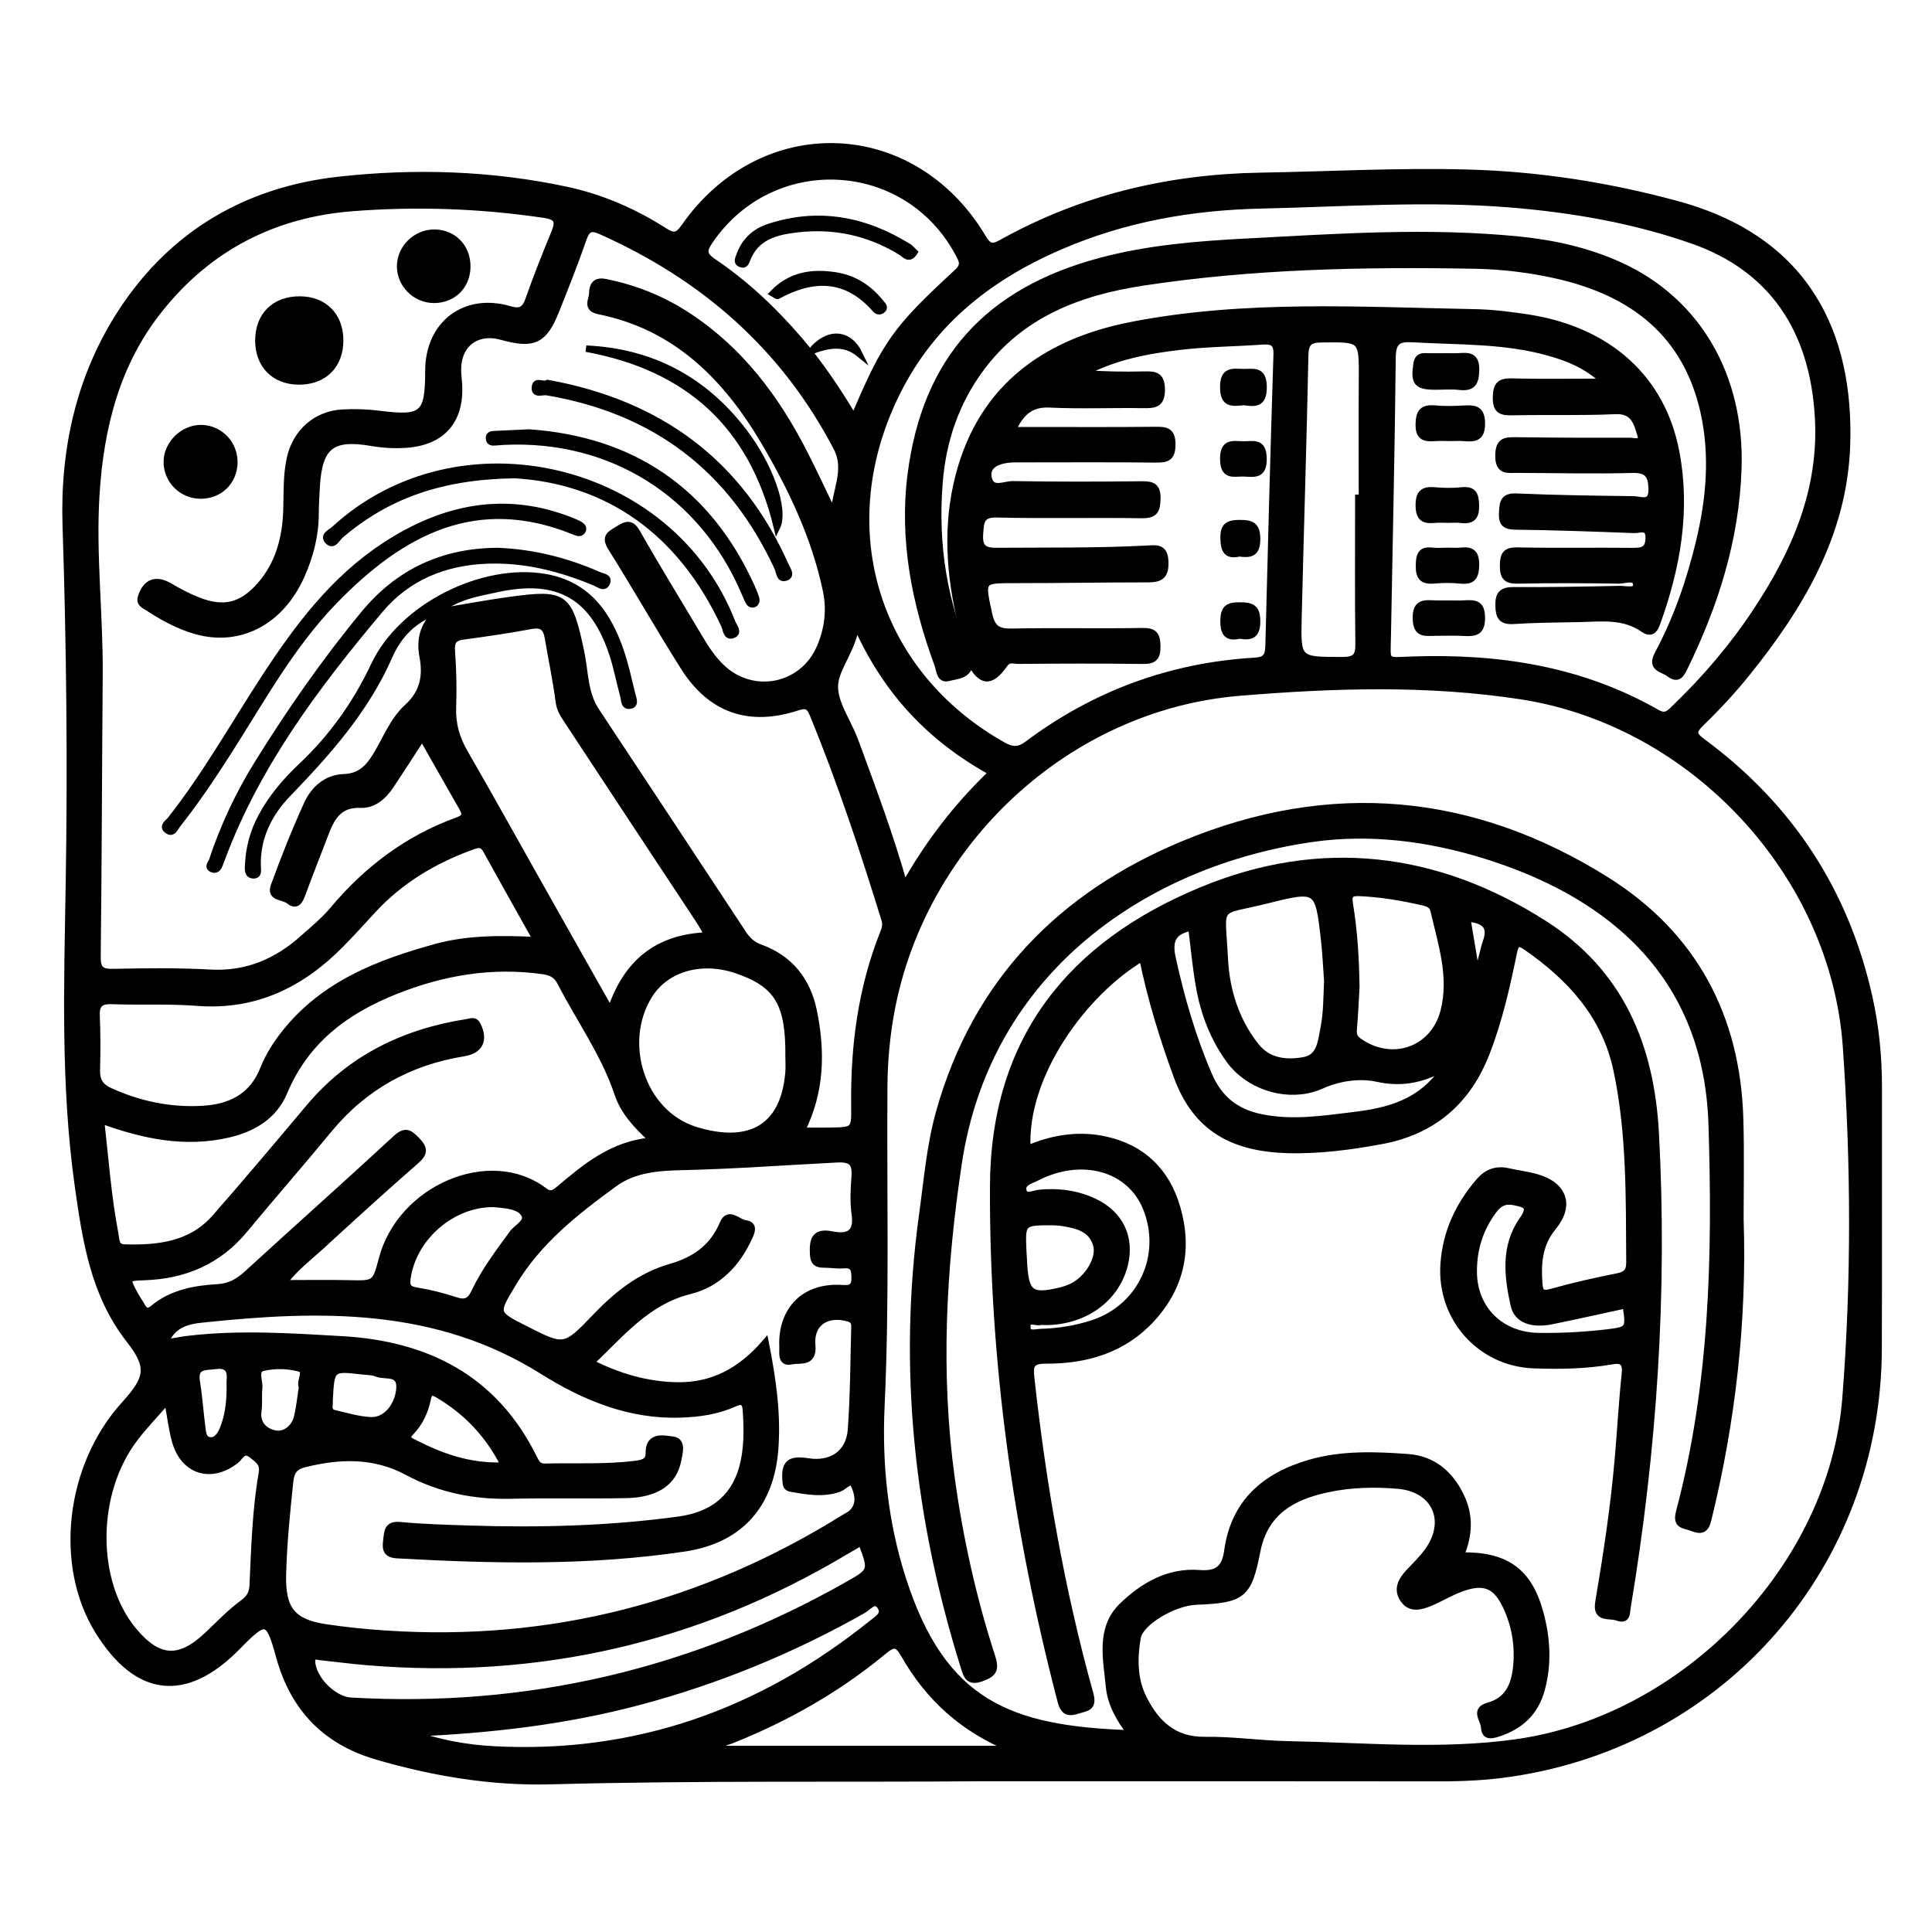 <?xml version="1.0" encoding="utf-8"?>
<!-- Generator: Adobe Illustrator 23.0.0, SVG Export Plug-In . SVG Version: 6.00 Build 0)  -->
<svg version="1.0" xmlns="http://www.w3.org/2000/svg" xmlns:xlink="http://www.w3.org/1999/xlink" x="0px" y="0px"
	 viewBox="0 0 3000 3000" style="enable-background:new 0 0 3000 3000;" xml:space="preserve">
<style type="text/css">
	.st0{stroke:#000000;stroke-width:10;stroke-miterlimit:10;}
</style>
<g id="Layer_1">
</g>
<g id="Layer_2">
	<g>
		<path class="st0" d="M1526.5,2760.9c-211.6,1.8-441.3-1.4-671,4.8c-92,2.5-182-12.5-270.4-38.3c-80-23.3-129.4-75.2-151.4-154.8
			c-16.6-60.3-20.4-61-65.3-15.2c-80.2,81.7-155.3,73.1-215.9-24.7c-63.7-102.9-45.8-256.7,41-352.2c37-40.8,40.1-58,7.2-100.1
			c-55.1-70.6-67.6-153.9-79.6-238.6c-21.9-155.7-16.7-312.1-14.1-468.4c3.1-185.8,1.2-371.4-4.9-557.2
			c-3.9-119.1,21.6-233.8,88-334.4c79.1-119.9,194.3-186.8,336.3-202.5c117.7-13,235.7-9.4,352.2,15.4
			c55,11.7,106.1,33.8,153.4,64.2c13.2,8.4,20,8.6,30.2-6c121-174,355.1-166.1,463.8,15.7c8.7,14.5,14.2,16.7,29,8.5
			c124.8-69.6,259.2-101.6,401.9-104c107-1.8,214-7.8,321.1-4.9c111.1,2.9,219.9,19.9,327.3,49.2
			c201.5,55.1,268.2,202.6,262.7,373.4c-4.5,138.2-71.9,251-155.9,355.2c-21.8,27-45.6,52.6-70.5,76.7c-13.5,13-12.6,18.3,2.2,29.2
			c135.8,100.2,222.5,232.8,259,397.7c10.1,45.7,14.6,92,14.5,138.9c-0.2,135.4,0.3,270.9-0.2,406.3
			c-1.2,334.4-240.1,610.3-571.1,659.1c-37.1,5.5-74.6,7.3-112.2,7.2C2003.9,2760.8,1774.2,2760.9,1526.5,2760.9z M1506.4,1027.7
			c0,0,0.7,0.9,0.7,0.9c-3.6-15.1-7-30.2-10.9-45.2c-19.9-76.2-28-153.5-10.8-230.9c32.4-145.7,132.7-220.7,272.2-247.8
			c175.6-34.1,353.6-23,531-19.7c28.2,0.5,56.6,4,84.6,8.3c124.8,19.5,207.7,94.5,229.4,207.9c17.6,91.7,1.7,180-29.5,266.5
			c-4.6,12.7-10.5,16.7-21.6,9c-30.7-21.4-65.4-16.4-99.5-15.7c-33.9,0.7-67.8,0.8-101.5,3c-18.8,1.2-23.1-6.1-23.5-23.4
			c-0.4-17.9,5.1-24.1,23.2-24c54.9,0.3,109.8-0.7,164.7-1.9c9.2-0.2,26.3,4.6,25.9-6.4c-0.5-14.2-17.6-6.9-27-7
			c-52.2-0.8-104.3-1.1-156.5,0c-17.8,0.4-23.5-4.8-23.3-23c0.2-17.2,3.9-23.7,22.6-23.3c59.5,1.2,119,0.1,178.4,0.7
			c14.6,0.1,24.5-1.2,25.1-19.6c0.6-20.4-13.8-13-22.6-13.3c-61.3-2.3-122.5-4.6-183.8-5.3c-17.1-0.2-22.1-5.2-21.1-22
			c0.9-15.6,2-25.2,22.3-24.3c60.3,2.7,120.7,3.5,181.1,4.2c11.5,0.1,29.2,9.4,28.7-15.9c-0.4-20.9-5.8-30.7-29.8-30.1
			c-59.4,1.6-119,0.1-178.4-0.1c-15.3,0-30,3.7-29.7-22c0.2-24,11.8-23.6,28.8-23.4c58.6,0.8,117.1,0.9,175.7,0.8
			c6.4,0,20.5,4.9,16-9.7c-5.6-18.5-10.3-38.2-38.9-36.9c-53,2.4-106.1,0.7-159.2,1.8c-17.2,0.4-26.7-1.5-26.2-23
			c0.4-19.3,6-24.9,25-24.4c45.3,1.3,90.6,0.4,143.6,0.4c-29.1-26.5-56.7-36.9-85.4-45.1c-69.5-19.9-141.2-17.1-212.4-21.3
			c-23.3-1.4-31.3,4.2-31.5,29.3c-1.4,143.6-4.9,287.3-7.4,430.9c-0.8,43.6-5.1,39.1,37.5,37.7c134.1-4.7,262.7,14.8,380.9,82.5
			c13.7,7.8,19.8-0.3,27.6-7.8c47.7-45.8,90.3-95.9,126.7-151.1c60-91,102-187.6,95.5-300.2c-7.9-137.7-72.9-231.5-194.5-274.2
			c-91.9-32.2-187.1-48.6-284.1-56.5c-129.1-10.4-257.9-1.1-386.9,1.8c-107.8,2.4-212.1,20.7-312.1,64.1
			c-114.1,49.5-203.9,122-257.8,237.2C1291.8,825,1360.6,1046,1557,1157c14.2,8,24.3,9.2,38.7-1.6
			c104.5-78.2,222.3-121.5,352.6-129.2c17.5-1,21.1-7.7,21.5-23c3.8-150.9,7.8-301.8,12.6-452.7c0.6-18.2-6.6-21.5-22.4-20.4
			c-42,3-84.2,3.2-125.9,8c-52.3,6-104.1,15.7-151.7,41.5c31.6,2.3,63,2.9,94.4,2.1c16.7-0.4,26.9,0.8,27.1,22.7
			c0.3,23-10.2,24.7-28.3,24.4c-48.5-0.8-97.1,1.4-145.5-0.9c-29.9-1.5-44.8,12.8-57.7,40.1c11.5,0,20.3,0,29.1,0
			c64.1,0,128.1,0.4,192.2-0.3c16.7-0.2,26.7,0.9,26.6,22.6c0,21.2-8.8,23.2-26.1,23c-72.3-0.8-144.6-0.3-216.9-0.3
			c-30.2,0-47.3,11-41.9,30.8c5.2,19,24.7,8,37.2,8.2c66.8,1.2,133.6,1,200.4,0.3c16.7-0.2,24.5,2.9,24.1,22.3
			c-0.4,18.4-4.3,25.4-24.2,25.1c-75-1.1-150.1,0.7-225.1-1.1c-25.2-0.6-24.7,12.4-26.1,30.2c-1.5,20.5,5.2,27,25.8,26.8
			c77.8-0.6,155.6,0.6,233.3-3.5c15.5-0.8,27.8-2.9,28.6,20.3c0.7,21.6-7.3,26.9-26.4,26.9c-68.6,0-137.3,1.2-205.9,1.2
			c-54.3,0-53-0.7-41.2,53.8c4.7,21.8,14.3,27.1,35.2,26.7c67.7-1.3,135.4,0.2,203.1-0.9c18.5-0.3,22.5,6.1,22.8,23.4
			c0.3,18.5-6,22.8-23.4,22.5c-64-0.9-128.1-0.6-192.2-0.1c-7.1,0.1-14.9-3.9-21.6,5.7C1538.7,1061.8,1523,1060.1,1506.4,1027.7z
			 M680.5,950c36.9-6.1,73.7-13.1,110.8-18.2c86.8-11.9,92.4-6.8,110.9,80.2c6.6,30.9,5,63.9,23.6,92
			c76.2,115,152.2,230.2,228.1,345.4c6.7,10.2,14.4,17.6,26.6,22c46.1,16.7,73.2,51.1,82.9,98c12.9,62.8,12.2,125.2-18.5,186.5
			c15.9,0,29.4,0.2,42.9,0c38.9-0.6,39.4-0.7,38.9-38.6c-1.2-92.3,10.5-182.4,44.9-268.8c2.6-6.6,4.5-12.7,2-20.7
			c-33.2-107.3-68.4-213.9-111.2-318c-4.9-11.9-9-16.5-23.8-11.6c-75.6,24.9-135.1,4-177.3-62.9c-38.5-61-74.1-123.8-112.5-184.9
			c-10.9-17.4-0.7-21.4,10.5-28.3c11.8-7.3,20.2-12.4,30,4.8c30.6,54,63.3,106.9,95,160.3c10.8,18.1,21.9,36,37.6,50.4
			c48.7,44.8,124.4,29.1,150.9-31.6c12.4-28.3,16.3-58.2,10-88.6c-17.4-83.3-53.6-159.2-96.4-231.8
			c-59.1-100.1-136.9-178.6-256.5-202.6c-20.6-4.1-10.5-17.3-10.2-27.4c0.3-12.3,4.5-20.6,20.2-17.5c46.4,9.2,89.2,26.5,128.7,52.5
			c81.2,53.3,137,128.1,180.5,213.3c16,31.4,30.8,63.4,46.2,95.1c0.2-35,22.3-68.3,3.9-103.6c-81.6-156.5-206.5-265.3-366.4-336.5
			c-16.1-7.2-21.8-3-27.2,12.8c-12.8,37.1-27.4,73.5-41.9,110c-18.7,47.3-34.9,55-84.4,41.2c-39.8-11.1-69.4,12.1-68.2,53.7
			c0.2,6.4,1.1,12.8,1.5,19.2c3.6,56.8-25.5,90.7-82.1,94.6c-18.2,1.3-36.3,0.1-54.6-3c-60.8-10.3-80.3,5.6-84.1,66.9
			c-0.9,14.6-1.7,29.3-1.8,43.9c-0.1,33.5-8.4,65.2-21.9,95.6c-31.9,71.5-95.4,105-163.1,86.2c-27.5-7.7-52.4-21.4-76.2-37
			c-5.5-3.6-13.1-6.2-9.5-16.7c7.8-22.9,23.1-28.4,44.3-15.9c14.1,8.3,28.8,16.1,44,22c39.8,15.6,67.8,8.7,96-23.3
			c29.2-33.2,39.7-73.4,41.2-116.5c0.9-27.4-0.5-54.9,5.7-82c9.2-39.7,40.3-67.5,81.1-69.8c19.1-1.1,38.5-0.4,57.5,2
			c67.6,8.5,76.1,1.4,76.1-66.8c0-72.9,56.7-116.2,126.2-95.7c15,4.4,23.3,1.9,29-14.2c12.4-35.3,26.2-70.1,40.5-104.7
			c7.2-17.4,5.1-25-15.6-28c-99.1-14.7-198.6-18.2-298.3-10.4c-121.8,9.5-222.8,61.6-299,157.2C181,563.9,156,663.5,149.5,768.6
			c-5.7,93.4,5.8,186.5,5,279.9c-1.2,145.5-1.4,291-3.1,436.5c-0.2,19.3,4.8,24.8,24.1,24.4c50.3-1,100.7-1.7,150.9,1.1
			c56.9,3.2,103.6-17.2,144.7-54c15.7-14,32.2-27.5,45.6-43.5c52.8-63.1,116.2-111,193.8-139c12.4-4.5,13-9.8,7.2-19.9
			c-20.4-35.4-40.4-71-62.1-109.2c-17.3,26.6-32.9,51-48.9,75c-11.2,16.8-26.7,30.4-46.9,29.6c-33.1-1.4-44.6,19.3-54.3,44.4
			c-12.4,32.4-25.2,64.7-37.2,97.2c-4,10.8-9.8,15.8-19.6,7.7c-8.5-7.1-30.3-4-23.3-23.3c15.7-42.8,32.5-85.4,51.4-126.9
			c10.6-23.3,30.3-40.8,57.2-41.7c24.9-0.8,37.9-14.3,49.4-33c15.8-25.7,26.7-55.4,49-75.7c24.9-22.7,29.6-48.5,23.9-78.8
			c-5.4-28.4,2-52.2,25-70.5L680.5,950z M2268.3,2415.5c70.1-1.5,105.7,24.5,123.2,88.4c10.8,39.3,13.2,79.2,2.4,119.2
			c-9.6,35.9-33.2,57.6-68,68.8c-11.4,3.7-20.6,4.7-21.3-10.1c-0.6-11.3-16.6-26.7,6.5-33.1c29.3-8.1,39.6-29.7,43-57.1
			c3.9-32.6-0.7-63.8-13.9-93.7c-16.1-36.4-34.9-44.9-72.1-31c-16.2,6-31.2,15.2-47.1,21.9c-14.8,6.2-31.1,10.8-42.1-5.4
			c-10.5-15.5-3.1-29.4,8.4-41.7c10.6-11.3,22.1-22.2,30.8-34.9c32.4-46.8,9.4-95.2-47.5-100c-36.6-3.1-73.4-2.2-109.3,5.5
			c-54.1,11.5-97.4,35.4-109.2,96.4c-13.4,68.7-22.7,75.4-94.7,78.2c-34.7,1.3-86.9,32.1-91,55.9c-5.5,31.9-5.6,64.6,9.2,94.1
			c19.4,38.6,46.9,65.7,95.6,65c42.9-0.6,85.8,5.9,128.7,6.7c117.8,2.2,235.9,13.4,353.3-2.8c262.8-36.3,491.8-272.1,512.5-534.7
			c14.3-181.5,13.5-364.1,0.8-545.6c-18.8-268.8-237.6-503.3-504.3-544.5c-145.2-22.4-292.4-17.6-438.1-5.5
			c-267.2,22.2-492.3,233-540.5,496.6c-6.9,37.9-10.3,75.9-10.6,114.5c-1.2,165.5,3.3,331.1-4.4,496.6
			c-4.2,90.8,5.2,181.1,33.1,268.1c62.1,193.9,166.3,234.1,353.6,240.3c-17.4-22.5-30.6-46-33.2-72.6
			c-4.2-43.3-15.4-90.4,20.1-125.1c32.2-31.5,72.3-54.8,120.1-51c28,2.2,39.8-7.6,43.5-34.4c10.3-75.5,58.2-116.8,128.2-137
			c50.2-14.5,101.7-12.4,152.6-8.7c38.3,2.8,65.4,25.7,82,60.7C2283.1,2353.5,2281.6,2383.5,2268.3,2415.5z M256.5,2085
			c15.4-2.5,26.1-4.7,36.8-5.9c79.5-9.2,159-3.9,238.4,0.7c131.8,7.7,235.9,60.6,296.9,183.2c3.7,7.4,6.6,14.8,17.3,14.6
			c46.6-1.2,93.3,1.5,139.8-4.2c10-1.2,22.1-3,21.8-16.2c-0.8-29.9,24-23.1,36.8-21.7c16.4,1.8,10.9,19.9,8.7,31.5
			c-6.5,34.8-33.7,53.5-81.2,54.3c-59.5,1.1-119-0.4-178.4,1c-57,1.3-110.7-9.5-161.1-36.6c-51.4-27.6-105.3-25.9-160.1-12.1
			c-14.6,3.7-20.1,11.4-21.7,26.6c-5.1,48.2-10,96.4-11.2,144.9c-1.3,53.6,14.4,74.1,66.4,81.9c30.7,4.6,61.7,7.8,92.6,9.8
			c257.3,17.2,494.9-44.2,713.4-180.7c3.9-2.4,8.3-4.3,11.5-7.5c13.4-13.4,8.5-30.7,2.6-43.2c-4.8-10.2-14.9,3.4-22.4,6.1
			c-25.4,9.1-50.3,4.3-75.5-0.1c-7.2-1.2-7.5-6.1-8-11.9c-2.2-27.3,6.1-34.7,34.5-30.2c36.6,5.8,64.3-12.6,67-49.2
			c3.8-51.9,3.9-104.1,5.3-156.2c0.2-6.9,1-13.9-9.3-16.8c-33.9-9.5-59.5,7.6-56.2,42c2.7,29.2-19.8,21.8-32.3,24.6
			c-17.3,3.8-13.4-13.6-13.8-22.6c-2.6-50.4,28-95.4,93.5-90.8c12.6,0.9,18.6-2,18.5-15.9c-0.1-12.7-1.5-21.4-17.5-19.9
			c-9.9,0.9-20.1-1.1-30.1-1c-10.9,0.1-16.3-3.3-16.9-15.6c-1-21.1,1.2-36.5,28.8-31c25,5,40.4-0.9,35.9-31.8
			c-2.7-18.8-1.6-38.4-0.2-57.6c1.6-20.6-3.8-28.5-26.8-27.4c-80.3,4-160.6,10.1-241.1,11.9c-35.7,0.8-73.9,3.2-105,25.8
			c-60,43.7-118.1,89.2-157.3,154.6c-28.4,47.4-29.5,46.8,19.1,71.4c59.4,30.1,60.6,31.3,108.2-18.5c33.6-35.2,69.7-64.3,117.1-77.9
			c36.8-10.5,65.5-30,81.1-67.3c8.7-20.8,23.4-2,35-0.4c13.7,1.8,10.5,11.5,6.4,20.6c-18.6,41.4-48.7,73.3-92.3,84.1
			c-67,16.6-106.6,66.9-153.9,111.5c43.5,21.9,87.4,34.8,134.9,35.4c54.6,0.6,98.1-22.7,136.2-67.1c11.6,58.5,18.7,110.5,15.1,163.5
			c-5.9,87.7-53.6,143.5-140.8,156.5c-148.2,22.2-297.3,18.9-446.4,10.6c-17.9-1-18.3-10.3-16.6-23.5c1.6-13.1,1.3-25,21.5-23
			c35.5,3.4,71.2,4.3,106.9,5.5c108.9,3.5,217.7,0.8,325.8-14c47.9-6.6,84-30.2,98.1-79.5c8.4-29.5,7.9-59.6,6-89.9
			c-0.9-14.7-6.2-16.4-18.8-10.7c-26.2,11.8-54,15.6-82.7,16.6c-79.5,2.7-149.9-26.8-214.3-67.2c-165.3-103.9-345.7-99.7-528.6-80.3
			C292.8,2050.9,268.2,2055.7,256.5,2085z M156.9,1739.5c6.9,62.4,11.2,120.6,22.3,178.1c1.6,8.1,0.4,19.2,14.2,19.6
			c52.6,1.5,103.3-4.1,140.6-46.6c49.5-56.4,97.7-113.8,146-171.2c64.4-76.6,148.1-117,245.5-132.1c5.7-0.9,11.9-4.3,16.2,4.5
			c11.2,23.1,3.6,39.4-21.4,43.4c-84.6,13.7-154.8,52.3-209.7,119c-43,52.3-87.7,103.1-130.8,155.3c-40.7,49.2-93.4,71.4-155.9,73.5
			c-27.6,0.9-28.2,1.7-14.6,26.8c3.5,6.4,7.8,12.4,11.4,18.7c4.6,8.3,9.5,9.3,17.2,3c28.9-24,64.3-30.4,100-32.5
			c19-1.1,32-8.7,45.4-20.8c76.9-70.4,154.9-139.7,231.4-210.5c14.5-13.4,21.1-9,32.4,2.7c11.9,12.4,13.2,19.7-0.9,32
			c-50.3,43.9-99.6,88.9-148.8,134c-18.8,17.2-39.7,32.7-57.2,56.3c36.2,0,68.2-0.6,100.2,0.1c41.9,0.9,42.4,1.5,52.7-37.7
			c28.8-110.3,168.1-169.8,252-106c8.4,6.4,13.8,4.9,21.3-1.3c42.3-35.4,84-71.8,147.6-76.7c-26.7-24-45.9-45.7-54.9-72.8
			c-20.8-62.2-59.2-115.1-88.7-172.6c-6.3-12.2-14.5-16.2-27.6-18c-79.1-11.1-154.6,1.7-228.3,31c-77.8,30.8-139.9,77.3-173.4,157.5
			c-15.5,37.1-48.5,56.5-86.6,65.3C287.9,1776.8,223.8,1764.1,156.9,1739.5z M947.9,1569.4c24.7-74.6,72.7-114.1,151.5-116.9
			c-5.7-9.5-9.9-17.2-14.8-24.6c-67.9-102.9-135.9-205.7-203.6-308.7c-5.8-8.9-11.6-17.4-13.2-29.3c-4.3-33.4-11.4-66.5-17-99.8
			c-2.6-15.3-9.3-21.5-26-18.3c-35,6.5-70.2,11.7-105.5,16.4c-14.8,2-18.8,8-17.7,23c2.1,29.1,2.8,58.5,1.7,87.7
			c-0.9,25.6,5.6,47.8,18.4,69.9c42.4,73.5,83.5,147.8,125.2,221.7C880,1449.2,913.1,1507.8,947.9,1569.4z M832.9,1459.9
			c-27.8-49.7-53.2-94.7-78.1-139.9c-6.2-11.3-13.6-8.5-23-5.1c-58.4,21.3-110.4,52.4-152.9,98.5c-16.1,17.5-32,35.1-48.7,52.1
			c-61.5,62.8-133.7,98.5-224.4,91.4c-43.7-3.4-87.8-1-131.6-2.6c-17.4-0.6-25,4.2-24.2,22.8c1.2,28.3,1.1,56.7,0.4,85
			c-0.4,15.8,5.5,25.3,20,31.9c45.8,20.9,93.8,30.9,143.8,28.1c42.6-2.4,77.4-18.5,94.7-62.2c8-20.2,19.9-39,33.7-56.3
			c60.3-75.6,145-108.4,234-132.9C726,1457.1,777,1457.3,832.9,1459.9z M1326,648.5c49.2-115.8,63.7-136.7,160.7-226.2
			c11.7-10.8,6.9-18.5,1.7-28.3c-80.4-151.2-289.7-161.8-386.2-19.9c-9.2,13.6-11.3,21.1,5.2,32.2c50.2,33.8,94,75.2,133.5,121.1
			C1272.3,564,1299.4,603.9,1326,648.5z M260,2174.8c-18.5,21.3-35.5,38.9-50.3,58.2c-65.1,84.7-65.7,223.3-2,299.3
			c38.1,45.5,70.5,47.6,113.5,7.4c18-16.8,35-35.1,54.7-49.6c10.8-7.9,15.8-14.7,16.5-28.1c2.7-58.4,4.2-117,14.3-174.8
			c2.6-14.9-5.8-20.3-15.6-27.9c-13.6-10.5-17.5,2.5-24.1,7.9c-37.7,30.5-80.9,18.3-94.6-28C266.8,2220,264.7,2199.8,260,2174.8z
			 M1224.5,1639.3c0.6-81.2-17.4-110.8-79.6-132.4c-55.2-19.1-110.1-3.7-136.6,38.3c-46.4,73.7-11.7,183.6,71.5,209.4
			c77.7,24.1,136.4,2.4,144.5-87.9C1225.2,1657.6,1224.5,1648.4,1224.5,1639.3z M2109.2,773c1.9,0,3.8,0,5.6,0
			c0-61.3-0.3-122.6,0.1-183.8c0.4-63.9,0.8-63.2-63.1-62.4c-18.9,0.2-24.7,5.8-25.1,24.9c-2.8,135.3-7.1,270.6-10.4,405.8
			c-1.7,68.3-1.2,67.6,68.4,67.6c19,0,25.1-5.2,24.9-24.5C2108.6,924.8,2109.2,848.9,2109.2,773z M1337.4,2394.9
			c-8.8,5.1-17.5,10.1-26.1,15.2c-228.6,136.2-475.5,192.7-740.6,170.7c-24.6-2-49.1-5.3-73.6-7.9c-5.9-0.6-13.2-4.1-12.6,7.6
			c1.3,26.4,33.2,58.9,60.1,60.4c274.8,15.8,531.8-44.3,771.3-179.9C1354.2,2439.3,1354.1,2439.2,1337.4,2394.9z M1540.3,1199.5
			c-94.7-52.1-164.2-124.6-210.7-229.3c-6,39-30.1,64.7-33,91.2c-3,27.2,19,57.2,30.1,86c1,2.6,1.9,5.1,2.9,7.7
			c26,70.7,52.5,141.1,74.8,219.9C1442.9,1307.2,1486.8,1250.8,1540.3,1199.5z M1571.3,2715.8c-74.4-29.7-129.1-78.9-167.4-146.3
			c-10.2-17.9-16.3-18.2-31.5-5.6c-71.5,59.3-151.5,104.6-237.8,138.9c-7.9,3.1-17.5,3.9-24.2,13
			C1265.1,2715.8,1418.2,2715.8,1571.3,2715.8z M639.6,2691.6c41.2,14.6,84,22.7,127.2,24.9c220.8,11.7,415-57.8,586.3-195.3
			c8.8-7.1,23.4-14.7,13-28c-8.4-10.7-17.8,2.5-25.3,6.8c-110.2,62.4-226.2,110.1-348.8,142.7
			C876.4,2673.4,758.8,2686.7,639.6,2691.6z M766.1,1869.4c-64.3-0.3-123.8,51.6-133.3,114.3c-1.8,11.7-0.5,18.2,13.6,20.4
			c20.6,3.3,41.1,8.4,60.9,15c15.3,5.1,22.8,1.4,29.5-12.9c15.4-32.8,37.5-61.6,58.7-90.8c7-9.7,25.2-17.5,18.6-29.7
			c-6.5-12-24.5-14-39.2-15.5C771.4,1869.8,767.7,1869.5,766.1,1869.4z M782.8,2275.7c-24.9-49.3-59.2-84.4-103.4-110.4
			c-10.4-6.1-13.2-3-15.5,7.9c-4,18.9-12.1,36.5-25.8,50.6c-7.7,7.9-5.3,11.3,3.3,15.6C684.2,2261.3,728.2,2278,782.8,2275.7z
			 M511.8,2175c0.6,6.7-4,16.8,7.7,19.5c18.6,4.3,37.3,10,56.1,10.9c23,1.1,41.5-20.9,44.5-47.2c3.3-29.7-22-19.7-35.5-25.5
			c-6.5-2.8-14.3-2.5-21.5-3.3C514.4,2123.7,514.4,2123.7,511.8,2175z M469,2153.7c-4.7-9.4,9.1-25.2-4.1-28.8
			c-17.9-4.9-38.8-5.3-56.8-0.9c-13.3,3.2-4.5,20.6-5.7,31.5c-1.3,11.8,0.4,23.9-1.3,35.5c-3.2,21.5,11.9,32.6,26.7,35.2
			c14.8,2.5,29.5-8.8,33.6-25.9C465.1,2185.3,466.5,2169.8,469,2153.7z M356.9,2157.9c0-5.5-0.4-11,0.1-16.4
			c1.4-17.2-6.8-22.7-23-20.5c-15,2.1-32.6-1-28.5,24.3c3.8,23.3,5.3,47,8.4,70.4c1.1,8.6,1.3,20.2,12.9,21
			c8.6,0.6,14.6-7.4,18.1-14.9C353.9,2201.6,356.5,2179.9,356.9,2157.9z"/>
		<path class="st0" d="M1595.3,1783.9c39.1-16.9,79.5-23.3,120.8-14.3c57.9,12.6,95.3,49.2,111.7,105.5
			c18.8,64.5,6.3,123.5-39.7,173.3c-43.9,47.5-101.2,64.3-163.6,64.1c-23.9-0.1-25.4,7.5-23.2,28.1
			c18.2,165.6,46.9,329.3,91.6,489.9c6,21.7-6.4,21.5-18.4,25.3c-13.4,4.3-22.4,4.8-27.3-13.9c-68.5-262.3-106.1-528.4-105-800
			c0.9-229.9,122-376,323.8-459.6c183.8-76.1,364.1-55.2,532,52.1c117.8,75.3,165.7,188.8,173,325.2c13.3,247-3.1,491.8-43.7,735.4
			c-1.6,9.9,0,22.5-16.4,16.5c-12.2-4.4-33.5,3.5-28.8-24c12.4-73,23.5-146.2,30-220c4-44.6,6.3-89.4,11-133.9
			c2-18.4-4.3-22.9-20.9-19.9c-39.9,7-80.1,7.5-120.4,6.1c-83.6-3-146.1-73.5-140.1-157.4c3.5-49.3,23.4-91.7,55.5-128.6
			c11.5-13.2,26.1-19.1,44.1-15c15.1,3.4,30.6,5.2,45.4,9.5c41.6,12.1,52.9,43.2,25.2,76.9c-22,26.8-24.1,56-21.8,87.7
			c0.9,12.6,3.7,17.6,18.6,13.4c34.1-9.6,68.7-17.4,103.5-24.3c13.7-2.7,18.1-9,18-22.1c-0.7-99.7,1-199.6-19.8-297.9
			c-17.9-84.9-71.8-144-140.9-191.7c-13.3-9.2-16.3-3.8-19,9.3c-10.9,52.8-22.7,105.3-42.4,155.8c-29.2,75.2-83.2,121.3-162.3,136.1
			c-48.4,9-97.4,15.5-146.9,14.1c-84.1-2.5-141.6-32.9-171.4-114.1c-22.1-60.1-40.7-121-53.7-184.1
			C1684.3,1540.1,1588.9,1668.8,1595.3,1783.9z M2061,1523.3c-1.6-21.8-2.5-43.7-5-65.4c-9-78.2-9.6-79.8-87.2-60.3
			c-82.3,20.7-71.5,1.9-66.9,92c2.5,48.3,17.1,95.1,48.1,134.4c19.4,24.6,47.3,27.3,74.7,22.4c25.4-4.6,26.4-28.7,30.6-49.4
			C2060.2,1572.6,2059.8,1548,2061,1523.3z M2106.1,1532.5c-1.2,21-2.1,42-3.9,62.9c-0.8,8.7-0.9,15.1,7.6,21.2
			c51.2,36.5,116.3,14.3,131.9-46.2c13.8-53.7-3.6-104.7-15.5-156.2c-2.1-8.9-8.6-11.3-15.7-13c-33-7.6-66.2-13.3-100.1-14.7
			c-14.2-0.6-16.7,4.2-14.4,17.6C2103.1,1446.6,2105.4,1489.5,2106.1,1532.5z M2244.2,1656.8c-37,21.2-70.1,25.8-105.4,18.1
			c-28.4-6.2-61.4-1-87.7,11.2c-4.1,1.9-8.5,3.4-12.8,4.6c-46.2,13.4-100.6-5.2-129.2-44.3c-24.7-33.8-39.4-72-46.8-112.8
			c-5.6-30.8-8.3-62.1-12.3-93.2c-29.1,5.3-35.2,20.4-29.3,47.2c13.7,62.6,31.3,123.5,56.8,182.4c15.6,36,41.4,56.5,78.8,64.6
			c48.3,10.4,96.2,3.2,144.3-2.7C2155.1,1725.2,2206.8,1713.5,2244.2,1656.8z M1623.1,2052.6c-2.7,0-5.6-0.5-8.2,0.1
			c-6.9,1.6-19.3-6.2-19.7,6.6c-0.5,14.5,12.7,9.3,20.8,9.1c27.5-0.7,54.6-5.1,80.8-13.6c75.4-24.8,112.6-105.5,82.8-179.1
			c-25.2-62.3-100.2-83.1-170.4-46.8c-8.9,4.6-24.7,7.9-19.6,21.8c3.5,9.4,16.2,2.4,24.6,1.6c29.8-2.8,58.5,1.1,85.5,13.9
			c39.8,19,57,55.4,46.8,97.3C1733.5,2016.8,1684.2,2052.5,1623.1,2052.6z M2524.4,2026.7c-38.2,8.3-76.2,16.8-114.4,24.6
			c-31,6.3-54.2-1.5-59.3-24.4c-10.1-45-15.4-91.7,13-132.2c15.1-21.5,6-24.5-12.5-28.2c-14.4-2.9-23.4,1.6-32.2,13.5
			c-21.1,28.4-30.8,60.1-30.6,94.8c0.2,58.2,42.3,99.1,100.9,99.9c35.7,0.5,71.2-1.4,106.7-5.6
			C2529.2,2064.9,2530.3,2064.3,2524.4,2026.7z M1634.3,1897.6c-46.6-0.1-47.4,0.7-45.5,43.4c0.4,8.2,0.9,16.4,1.4,24.6
			c2.9,42.5,11.9,49,54.5,38.9c7-1.7,14.1-3.9,20.6-7.1c24.1-12.1,43.2-43.7,36.9-64.7c-7.8-26.1-31.3-30.4-54.2-34.1
			C1642.7,1897.7,1637.1,1897.8,1634.3,1897.6z M2278.3,1425.9c5,29.7,9.7,57.8,14.4,85.9c7.4-16.3,9.3-33.4,14.8-49.3
			C2316.7,1436.1,2303.3,1428.9,2278.3,1425.9z"/>
		<path class="st0" d="M2702.5,1892.6c5.2,158-12.4,313.8-50.1,467.3c-3.8,15.5-10.2,18.5-24.9,12.6c-12.3-4.9-26-2.6-20-25.1
			c52.4-197.5,56.9-399,50.4-601.7c-8-248.9-179.5-363.5-350.9-417c-87.6-27.3-178.7-39.1-268.4-26.4
			c-257.8,36.6-504.9,202.4-550.1,504.3c-24.4,162.7-33.4,325.3-10.9,489.1c13,94.4,33.7,187,63,277.4c6.5,20.2,1.5,26.4-16.8,32.9
			c-20.3,7.2-22.9-4.2-27.3-18.4c-71.6-229.2-97.4-462.5-64.4-701.4c7.4-53.4,11.7-107.2,26.3-159.3
			c56.8-202.2,189.1-337.1,379.3-416.2c227.7-94.6,449.1-74.7,657.3,56.2c135.1,84.9,202.9,212,207.1,371.9
			C2703.6,1790.1,2702.5,1841.4,2702.5,1892.6z"/>
		<path class="st0" d="M528.2,528.3c0.1,39.2-25.2,64.3-64.5,64c-37.7-0.3-62.4-25.3-62.5-63.3c-0.1-39.1,25.2-64.1,64.5-63.9
			C503.4,465.3,528.1,490.3,528.2,528.3z"/>
		<path class="st0" d="M681.4,949.1c-37.3,10-62.6,37.2-76.6,69.2c-36.8,84-95.8,150.1-158.2,214.8C417.8,1263,399,1300,400,1344
			c0.1,5.9,2.6,15.3-6.3,15.2c-10-0.1-8.7-10.4-8.3-17.2c1.3-25.8,7.8-50.2,20.1-73.3c16.1-30.3,38-55.9,62.7-79.2
			c47.7-45,84.6-96.9,112.8-156.7c43.2-91.5,169.2-153.5,265.7-136.6c65.4,11.5,97.1,56.9,116.8,114.1c7.7,22.3,12.6,45.6,18.3,68.7
			c1.4,5.6,5.6,14.6-2.6,16.5c-10.6,2.6-9.5-8.6-11.2-14.9c-5.8-21.1-9.8-42.7-16.5-63.5c-29.7-91.5-84.6-122.9-178.7-102.7
			c-32.5,7-65.9,12.2-92.2,35.5C680.5,950,681.4,949.1,681.4,949.1z"/>
		<path class="st0" d="M905.2,822.9c-3,6.6-7.9,4.8-13.3,2.6c-152.5-62.3-269.1,0.9-372.6,107.6c-68.1,70.1-114.3,155.9-166.6,237.3
			c-24.2,37.7-49.2,74.9-77,110c-4,5-7.4,15.8-16.4,8.6c-7.7-6.2,1.5-11.3,4.9-15.6c55.7-70.4,99.3-148.9,148.3-223.7
			c50.9-77.7,106.5-151.3,185.6-202.9c89.9-58.6,185.6-79.2,288.9-38.3C903.8,815.2,906.1,817.8,905.2,822.9z"/>
		<path class="st0" d="M772.8,855.6c53.9,2.1,106.8,15,157.4,37.5c5.2,2.3,15.3,2.8,12.5,10.9c-3.8,10.9-12.2,3.4-18.2,0.9
			c-53.7-22.5-108.9-36.7-167.7-34.6c-66.5,2.3-124.5,26.3-166.9,76.9c-98.3,117-190.1,238.8-244.6,384c-1.3,3.4-2.7,6.8-3.9,10.3
			c-1.9,5.6-5.3,10.8-11.7,8.2c-8.4-3.4-1.7-9.3-0.3-13.5c17.6-53.1,41.3-103.5,70.8-151c50.2-80.8,104.4-158.8,165.1-232.2
			C618.6,888.5,687.5,856,772.8,855.6z"/>
		<path class="st0" d="M799.6,737.7c-114.7,1.5-198.7,31.7-271.1,93.6c-5.3,4.5-10.5,17.4-18.8,9.3c-9.2-8.9,4-13.8,9.1-18.5
			c193.1-178.1,523-101.2,618.1,144.2c2.3,6.1,10.7,15.2,2.3,19.2c-11.5,5.5-11.5-8.1-14.5-14.6
			C1056.6,823.9,941.7,746.2,799.6,737.7z"/>
		<path class="st0" d="M725.6,414c-0.2,30.1-22.1,51.7-52.1,51.6c-28.6-0.2-52.5-24.2-52.2-52.5c0.3-28.3,24.7-52,53.2-51.8
			C704.2,361.5,725.8,383.8,725.6,414z"/>
		<path class="st0" d="M363.9,718.6c-0.6,29.3-23,51.1-52.6,50.9c-28.8-0.2-52.1-23.3-52.3-51.9c-0.2-28.6,26-53.9,54.8-52.8
			C342.3,665.9,364.5,689.8,363.9,718.6z"/>
		<path class="st0" d="M850.4,594.8C1022.6,626,1148.6,717,1220.3,879c2.6,5.9,10,15-0.9,18.1c-9.2,2.6-9.1-9-11.8-15
			c-71.3-154.7-191.3-245.2-359.1-273.3c-6.2-1-20.1,5.5-17.7-8.7C832.4,589.9,843.4,599,850.4,594.8z"/>
		<path class="st0" d="M821.5,671.6c158.3,11.1,277.5,88.5,346,240.6c2.6,5.8,5,11.8,6.8,17.9c0.6,2-0.3,5.6-1.9,6.9
			c-3.2,2.7-7.3,1.6-9.3-1.7c-2.8-4.6-4.6-9.8-6.8-14.7C1091.1,767,949.5,678,783,685.8c-4.6,0.2-9.1,0.8-13.7,1
			c-4.6,0.3-9.6,0.6-10-5.9c-0.4-6.6,4.7-6.6,9.2-6.8C784,673.4,799.5,672.6,821.5,671.6z"/>
		<path class="st0" d="M910.2,541.4c101.5,4.6,182.5,47.9,244,127.7c40.9,53,65.8,121.8,52.2,149.7
			C1168.1,659.9,1067.9,570.3,910.2,541.4z"/>
		<path class="st0" d="M1506.4,1027.7c-1.1,21.7-20.5,21.4-33.7,24.9c-13.6,3.7-13.7-12.1-16.7-20.4c-35.2-95.6-54.8-194.3-41.7-296
			c22.9-177.7,119.4-284,294-330.8c74.7-20,151.3-26.1,228-30.1c140.7-7.4,281.4-17.2,422.3-3.1c53.9,5.4,106.4,17.1,156,39.5
			c121.6,55,189.5,172.7,184.7,316c-3.7,110.1-36.1,211.8-84,309.7c-5.7,11.7-10.7,18.3-23.5,8.6c-10.3-7.8-29.7-7.9-17.5-30.6
			c29.5-55,49.6-113.7,64.2-174.3c16-66.6,21.9-134,7-201.2c-27.3-122.6-111.3-185.9-228.6-212.3c-42-9.5-85-14.5-127.8-15.3
			c-172.1-3.1-344.1,0.3-514.6,26.3c-98.7,15.1-189.5,49.2-252.1,134.5c-38.5,52.4-58.4,111.6-63.5,175.6
			c-7.9,97.2,6.7,190.8,48.2,279.8C1507.1,1028.5,1506.4,1027.7,1506.4,1027.7z"/>
		<path class="st0" d="M2245.9,553.4c6.4,0,12.7,0.3,19.1-0.1c15.5-1,27.5-1.5,27,21.4c-0.4,20.3-5.7,28.2-26.2,25.8
			c-12.6-1.4-25.4-0.2-38.1-0.3c-27.6-0.2-32.3-6.4-28.2-34.4c1.3-9.1,4.8-12.7,13.7-12.5C2224.1,553.7,2235,553.4,2245.9,553.4z"/>
		<path class="st0" d="M2249,937.3c8.2,0,16.4,0.4,24.6-0.1c15.7-0.9,27.2-1.1,27.4,21.7c0.3,23.5-11.1,24.6-28.4,23.6
			c-14.5-0.8-29.1-0.2-43.7-0.2c-15.1,0-29.7,4-30.3-21.6c-0.6-27.2,14.7-23.8,31.2-23.4C2236.3,937.5,2242.6,937.3,2249,937.3z"/>
		<path class="st0" d="M2252.7,679.9c-8.2,0-16.4-0.5-24.6,0.1c-15.4,1.1-25.4-0.5-25-21.1c0.3-19.2,6-26.1,25-24.4
			c15.4,1.4,31,1,46.4,0.1c17-1.1,26.4,1.7,26.5,22.9c0.1,21.3-9.5,24.2-26.4,22.6C2267.3,679.4,2260,679.9,2252.7,679.9z"/>
		<path class="st0" d="M2249.3,806.9c-7.3,0-14.6-0.6-21.8,0.1c-16.5,1.7-24.2-2.7-24.4-21.9c-0.2-20.1,7.3-25.2,25.4-23.5
			c13.5,1.2,27.3,1.4,40.8,0c18.8-2,22.1,6.3,22.5,23.2c0.4,18.4-6.2,24.4-23.4,22.3C2262.1,806.2,2255.6,806.9,2249.3,806.9z"/>
		<path class="st0" d="M2248.7,855.4c6.4,0,12.8,0.6,19.1-0.1c16.4-1.8,24.2,2.2,24.1,21.6c-0.2,19-5.3,26.4-24.6,24.3
			c-13.5-1.4-27.3-1.2-40.9,0c-18.4,1.6-23.4-6.1-23-23.6c0.3-15.4,2.8-24.6,20.8-22.3C2232.2,856.3,2240.5,855.4,2248.7,855.4z"/>
		<path class="st0" d="M1931.4,624.2c-18.9,2.1-31.8,3.3-31.9-23c-0.1-27.2,14.7-23.7,31-23.4c15.6,0.3,31.4-4.9,31.6,22.8
			C1962.4,628.9,1947.7,626.4,1931.4,624.2z"/>
		<path class="st0" d="M1931.2,735c-14.9-0.5-31.4,6.2-31.7-21.9c-0.3-27.5,14.9-23.3,30.8-22.9c15.1,0.3,31.5-6,31.7,22
			C1962.3,739.3,1947.5,735.6,1931.2,735z"/>
		<path class="st0" d="M1924.4,859.2c-19,4.4-24-3.9-24.4-23c-0.4-19.9,6.9-23.8,25.1-23.9c19.3-0.1,27,4.1,26.9,25.4
			C1951.9,859.7,1941.4,861.6,1924.4,859.2z"/>
		<path class="st0" d="M1925,986.8c-18.3,4.2-25.1-2.2-25.1-22.2c0.1-19.4,6.2-24.5,24.9-24.4c19.1,0,27.4,3.5,27.2,25.3
			C1951.8,987.1,1942.1,989.6,1925,986.8z"/>
		<path class="st0" d="M1419.9,391.7c-8.4,13.4-15.1,3.1-20.6-0.2c-50.1-30.8-104.3-42.4-162.4-35.5c-32.5,3.8-63.4,11.8-76.9,47.1
			c-1.8,4.7-3.3,9-9.1,7.1c-8.3-2.7-4.1-9.2-2.6-13.5c7.6-22.3,24.1-37.2,45.5-44.2c76.9-25.3,149-11.4,216.7,30.5
			C1414,385.1,1416.7,388.7,1419.9,391.7z"/>
		<path class="st0" d="M1200.1,455.5c27.9-29,61.6-33.3,97.3-27.8c29,4.5,52.6,19.8,70.8,43c2.5,3.2,7.3,6.9,1.2,11.2
			c-3.5,2.4-7.2,1.7-9.8-1.3c-44.7-51.2-96.2-51.7-152.2-21.1C1206.6,459.9,1204.4,457.9,1200.1,455.5z"/>
		<path class="st0" d="M1334.5,549.6c-21.8-17.8-45.3-15.8-74.9-4.3C1286.3,513.2,1318.7,516.6,1334.5,549.6z"/>
	</g>
</g>
</svg>
